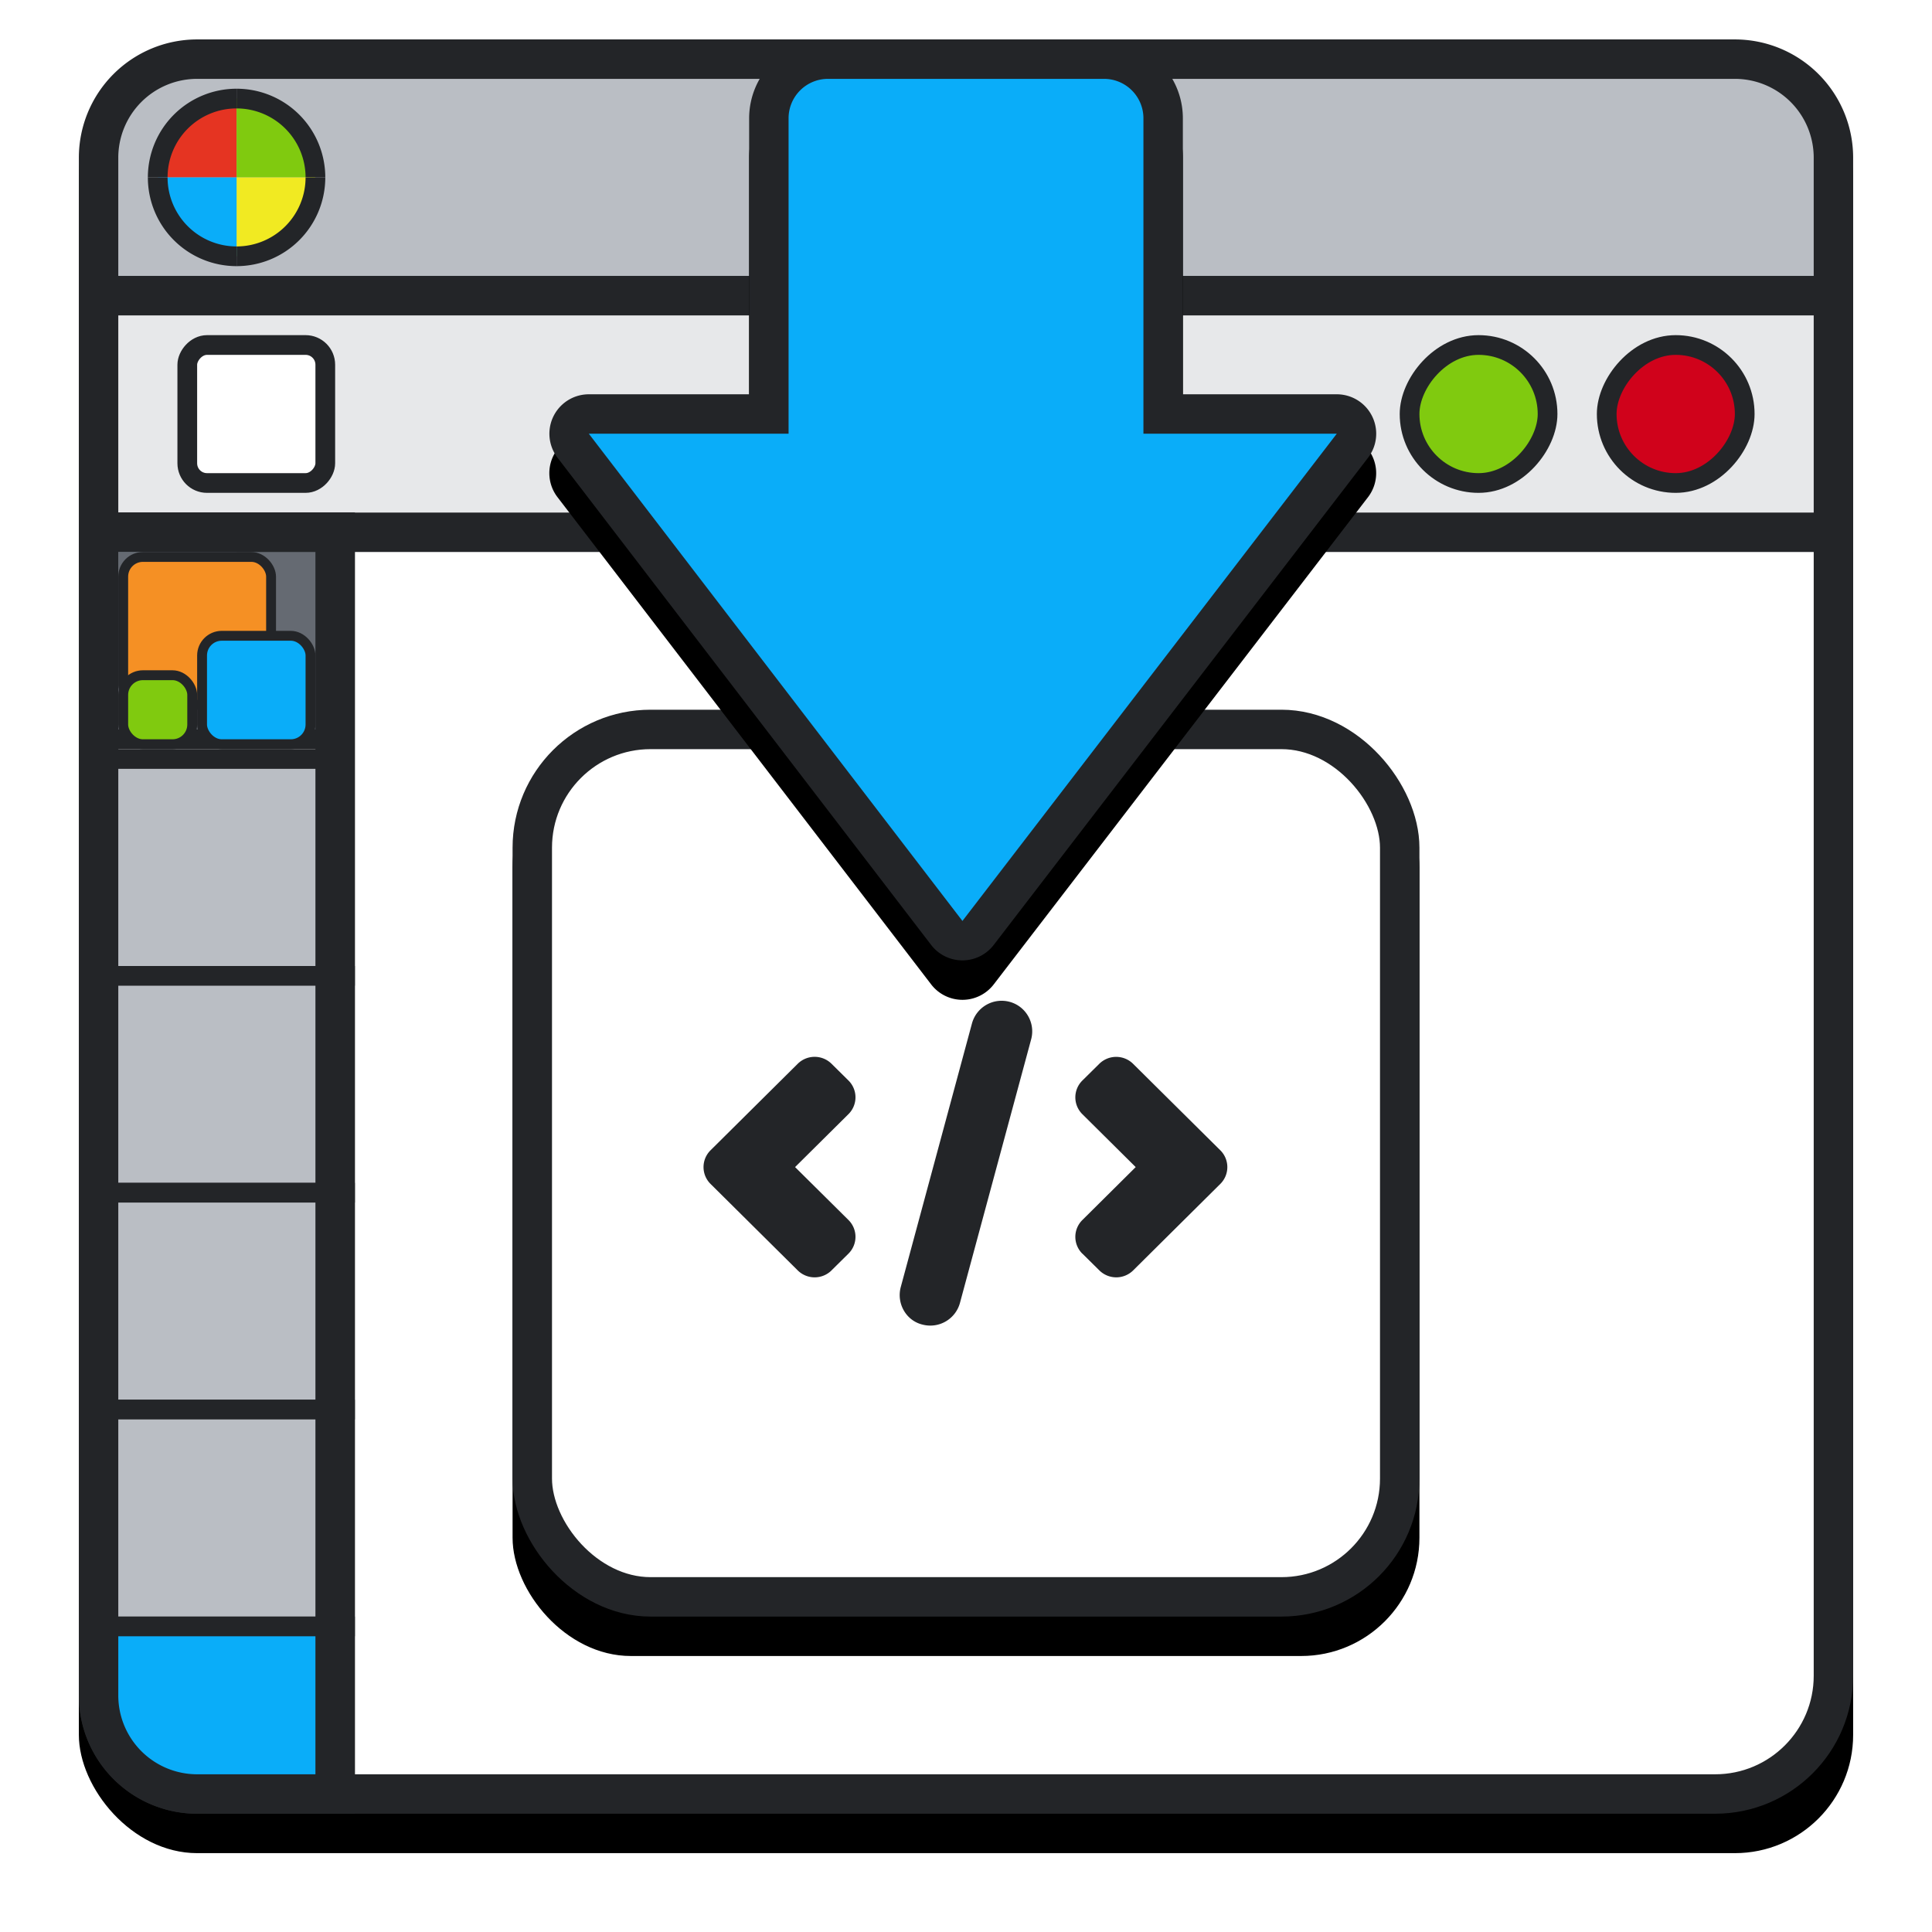<svg xmlns="http://www.w3.org/2000/svg" xmlns:xlink="http://www.w3.org/1999/xlink" width="49" height="49"><style><![CDATA[.B{stroke:#232528}.C{stroke-width:.5}.D{fill:#0AADF9}.E{fill-rule:evenodd}.F{fill:#80CA0F}]]></style><defs><rect id="A" width="45" height="45" rx="3" y="0"/><filter x="-7.8%" y="-5.6%" width="115.6%" height="115.6%" id="B"><feOffset dy="1" in="SourceAlpha"/><feGaussianBlur stdDeviation="1"/><feComposite in2="SourceAlpha" operator="out"/><feColorMatrix values="0 0 0 0 0.137 0 0 0 0 0.145 0 0 0 0 0.157 0 0 0 0.6 0"/></filter><rect id="C" width="23" height="23" rx="3" y="0"/><filter x="-15.2%" y="-10.9%" width="130.4%" height="130.4%" id="D"><feOffset dy="1" in="SourceAlpha"/><feGaussianBlur stdDeviation="1"/><feComposite in2="SourceAlpha" operator="out"/><feColorMatrix values="0 0 0 0 0.137 0 0 0 0 0.145 0 0 0 0 0.157 0 0 0 0.6 0"/></filter><path d="M17 9V2a2 2 0 0 1 2-2h7a2 2 0 0 1 2 2v7h3.903a1 1 0 0 1 .793 1.609l-9.493 12.358a1 1 0 0 1-1.587-.001L12.14 10.61A1 1 0 0 1 12.934 9H17z" id="E"/><filter x="-16.7%" y="-10.7%" width="133.4%" height="130.0%" id="F"><feOffset dy="1" in="SourceAlpha"/><feGaussianBlur stdDeviation="1"/><feComposite in2="SourceAlpha" operator="out"/><feColorMatrix values="0 0 0 0 0.137 0 0 0 0 0.145 0 0 0 0 0.157 0 0 0 0.5 0"/></filter></defs><g transform="translate(2 1)" fill="none"><use filter="url(#B)" xlink:href="#A" fill="#000"/><g class="B"><rect x=".5" y=".5" width="44" height="44" rx="3" fill="#fff" class="E"/><path d="M.5 6.5h44V3A2.5 2.5 0 0 0 42 .5H3A2.5 2.5 0 0 0 .5 3v3.5z" fill="#BABEC4"/><path d="M.5 6.5h44v6H.5z" fill="#E7E8EA"/><g transform="matrix(1 0 0 -1 0 13)" class="C"><rect x="2.75" y="1.75" width="3.5" height="3.5" rx=".5" fill="#fff"/><rect x="38.75" y="1.75" width="3.5" height="3.5" rx="1.75" fill="#D0021B"/><rect x="33.75" y="1.75" width="3.5" height="3.5" rx="1.75" class="F"/></g></g><g fill="#E53422"><path d="M2.007 3.5C2.1 2.506 2.996 1.55 4 1.502V3.5H2.007z"/><path d="M2 3.5a2 2 0 0 1 2-2" class="B C"/></g><g class="F"><path d="M5.993 3.5C5.9 2.506 5.004 1.55 4 1.502V3.5h1.993z"/><path d="M6 3.5a2 2 0 0 0-2-2" class="B C"/></g><g fill="#F1EA22"><path d="M5.993 3.5C5.9 4.494 5.004 5.45 4 5.498V3.5h1.993z"/><path d="M6 3.5a2 2 0 0 1-2 2" class="B C"/></g><g class="D"><path d="M2.007 3.5c.083.994.99 1.95 1.993 1.998V3.5H2.007z"/><path d="M2 3.5a2 2 0 0 0 2 2" class="B C"/></g><g class="B"><g class="C"><g fill="#BABEC4"><path d="M.25 18.25h6.5v5.5H.25z"/><path d="M.25 23.75h6.5v5.5H.25z"/><path d="M.25 29.25h6.5v5.5H.25z"/><path d="M.25 34.75h6.5v5.5H.25z"/></g><path d="M.25 40.25V42A2.75 2.75 0 0 0 3 44.75h3.75v-4.5H.25z" class="D"/><path d="M.25 12.25h6.5v5.5H.25z" fill="#656A72"/></g><path d="M6.5 12.5v32H3A2.5 2.5 0 0 1 .5 42V12.5h6z"/></g><path d="M1 13h3v3H1z" fill="#656A72"/><g stroke-width=".25" class="B"><rect x="1.125" y="13.125" width="3.75" height="3.75" rx=".5" fill="#F59024"/><rect x="3.125" y="15.125" width="2.75" height="2.75" rx=".5" class="D"/><rect x="1.125" y="16.125" width="1.75" height="1.75" rx=".5" class="F"/></g><g transform="translate(11 17)"><use filter="url(#D)" xlink:href="#C" fill="#000"/><rect x=".5" y=".5" width="22" height="22" rx="3" fill="#fff" class="B E"/><path d="M8.09 14.22a.61.61 0 0 1-.858 0L5.02 12.026a.6.6 0 0 1 0-.851L7.232 8.98a.61.61 0 0 1 .858 0l.43.425a.6.6 0 0 1 0 .851L7.165 11.6l1.355 1.343a.6.6 0 0 1 0 .851l-.43.425zm6.36-.425a.6.6 0 0 1 0-.851l1.354-1.344-1.354-1.343a.6.6 0 0 1 0-.851l.43-.425a.61.61 0 0 1 .858 0l2.213 2.194a.6.6 0 0 1 0 .851L15.74 14.22a.61.61 0 0 1-.858 0l-.43-.425zm-1.846-6.387c.413.11.658.533.55.946l-1.807 6.69a.78.78 0 0 1-.953.55c-.413-.1-.658-.533-.55-.946l1.807-6.69a.78.78 0 0 1 .953-.55z" fill="#232528"/></g><use filter="url(#F)" xlink:href="#E" fill="#000"/><path d="M17.5 2v7.5h-4.566a.5.5 0 0 0-.397.804l9.476 12.358a.5.5 0 0 0 .793 0L32.3 10.305a.5.5 0 0 0-.397-.805H27.5V2A1.5 1.5 0 0 0 26 .5h-7A1.5 1.5 0 0 0 17.5 2z" class="B D E"/></g></svg>